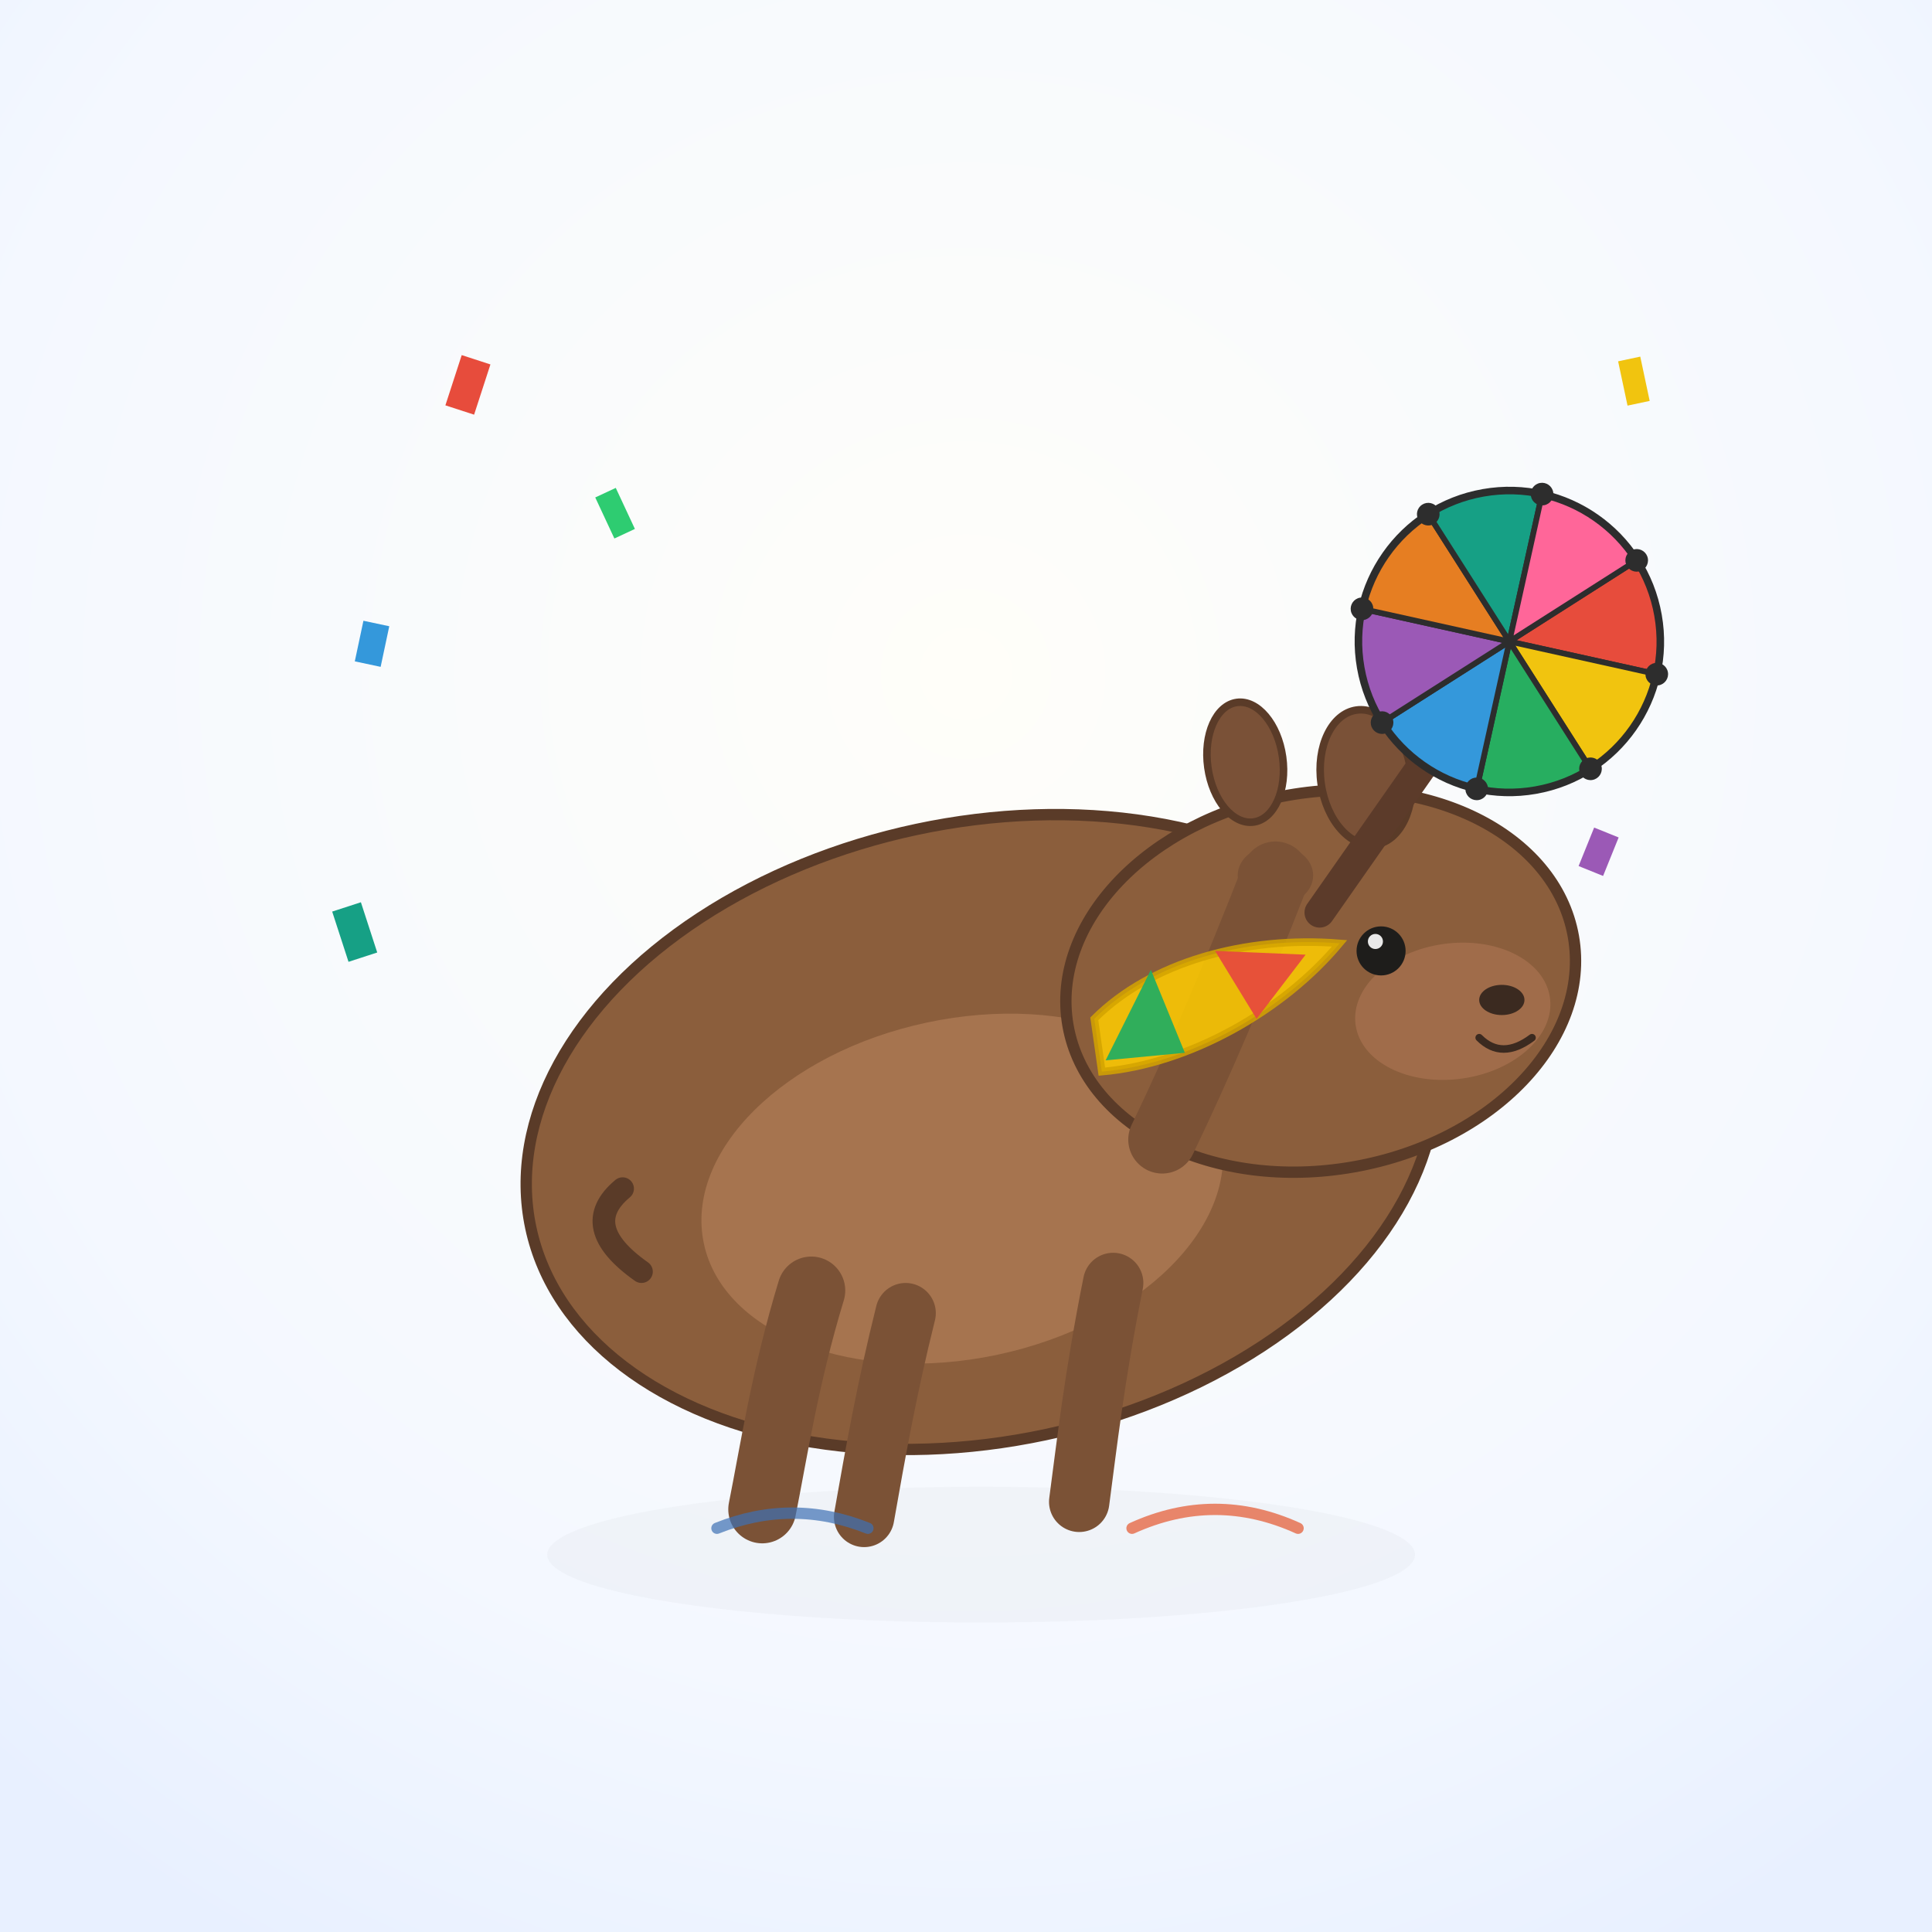<svg xmlns="http://www.w3.org/2000/svg" viewBox="0 0 512 512" width="512" height="512" role="img" aria-labelledby="title desc">
    <title>Capivara dançando frevo</title>
    <desc>Ilustração em SVG de uma capivara dançando frevo com um guarda-chuva colorido, em estilo cartunesco e com animação suave.</desc>
    <defs>
        <!-- Fundo suave -->
        <radialGradient id="bg" cx="50%" cy="35%" r="75%">
            <stop offset="0%" stop-color="#fffef9" />
            <stop offset="70%" stop-color="#f4f8ff" />
            <stop offset="100%" stop-color="#e8f0ff" />
        </radialGradient> <!-- Sombra suave -->
        <filter id="blur" x="-20%" y="-20%" width="140%" height="140%">
            <feGaussianBlur in="SourceGraphic" stdDeviation="3" />
        </filter>
    </defs> <!-- Fundo -->
    <rect width="100%" height="100%" fill="url(#bg)" /> <!-- Chão / sombra -->
    <ellipse cx="260" cy="412" rx="115" ry="18" fill="#000" opacity="0.15" filter="url(#blur)" /> <!-- Capivara + movimento -->
    <g id="capivara" transform="translate(0,0)">
        <animateTransform attributeName="transform" type="translate" values="0,0; 0,-10; 0,0; 0,-5; 0,0" keyTimes="0; 0.25; 0.55; 0.75; 1" dur="2.2s" repeatCount="indefinite" calcMode="spline" keySplines=".42 0 .58 1; .42 0 .58 1; .42 0 .58 1; .42 0 .58 1" />
        <!-- Corpo -->
        <ellipse cx="260" cy="300" rx="122" ry="82" transform="rotate(-12 260 300)" fill="#8B5E3C" stroke="#5a3b28" stroke-width="3" />
        <!-- Barriga -->
        <ellipse cx="255" cy="315" rx="70" ry="45" transform="rotate(-12 255 315)" fill="#B7825C" opacity="0.6" />
        <!-- Cabeça -->
        <ellipse cx="350" cy="260" rx="68" ry="50" transform="rotate(-10 350 260)" fill="#8B5E3C" stroke="#5a3b28" stroke-width="3" />
        <!-- Orelhas -->
        <ellipse cx="330" cy="202" rx="10" ry="16" transform="rotate(-8 330 202)" fill="#7a5137" stroke="#5a3b28" stroke-width="2" />
        <ellipse cx="362" cy="206" rx="12" ry="18" transform="rotate(-8 362 206)" fill="#7a5137" stroke="#5a3b28" stroke-width="2" />
        <!-- Focinho -->
        <ellipse cx="385" cy="268" rx="26" ry="18" transform="rotate(-8 385 268)" fill="#A06C4A" />
        <ellipse cx="398" cy="265" rx="6" ry="4" fill="#3b2a20" />
        <path d="M392 275 q6 6 14 0" stroke="#3b2a20" stroke-width="2" fill="none" stroke-linecap="round" />
        <!-- Olho -->
        <circle cx="366" cy="252" r="6.5" fill="#1e1d1b" />
        <circle cx="364.5" cy="249.5" r="2" fill="#fff" opacity="0.9" />
        <!-- Cauda -->
        <path d="M165 315 q-12 10 5 22" stroke="#5a3b28" stroke-width="6" fill="none" stroke-linecap="round" />
        <!-- Pernas (traços grossos arredondados para estilizar) -->
        <!-- Traseira no chão -->
        <path d="M215 342 C208 365, 205 385, 202 400" stroke="#7b5236" stroke-width="18" stroke-linecap="round" fill="none" />
        <!-- Traseira em apoio -->
        <path d="M240 348 C235 368, 232 385, 229 402" stroke="#7b5236" stroke-width="16" stroke-linecap="round" fill="none" />
        <!-- Frontal apoiada -->
        <path d="M295 340 C290 365, 288 383, 286 398" stroke="#7b5236" stroke-width="16" stroke-linecap="round" fill="none" />
        <!-- Frontal erguida segurando o guarda-chuva -->
        <path d="M308 302 Q322 273, 338 232" stroke="#7b5236" stroke-width="18" stroke-linecap="round" fill="none" />
        <ellipse cx="338" cy="232" rx="10" ry="8" fill="#7b5236" />
        <!-- Detalhe: lenço colorido (carnavalesco) -->
        <path d="M290 270 C305 255, 330 248, 355 250
         C340 268, 315 282, 292 284 Z" fill="#ffcd00" opacity="0.85" stroke="#d4a300" stroke-width="2" />
        <path d="M293 281 L305 257 L314 279 Z" fill="#27ae60" opacity="0.95" />
        <path d="M322 252 L346 253 L333 270 Z" fill="#e74c3c" opacity="0.95" />
        <!-- Guarda-chuva de frevo -->
        <g id="guarda-chuva" transform="rotate(-10 400 170)">
            <animateTransform attributeName="transform" type="rotate" values="-14 400 170; 12 400 170; -14 400 170" dur="2.2s" repeatCount="indefinite" calcMode="spline" keySplines=".42 0 .58 1; .42 0 .58 1" />
            <!-- Haste (alinhada com a pata) -->
            <path d="M400 170 L338 232" stroke="#5c3b2a" stroke-width="8" stroke-linecap="round" fill="none" />
            <circle cx="400" cy="170" r="4" fill="#3b2a20" />
            <!-- Copa em gomos coloridos (raio 40, centro 400,170) -->
            <path d="M400 170 L436.96 154.69 A40 40 0 0 1 436.96 185.31 Z" fill="#e74c3c" stroke="#2d2d2d" stroke-width="1.5" />
            <path d="M400 170 L436.96 185.31 A40 40 0 0 1 415.31 206.96 Z" fill="#f1c40f" stroke="#2d2d2d" stroke-width="1.5" />
            <path d="M400 170 L415.31 206.96 A40 40 0 0 1 384.69 206.96 Z" fill="#27ae60" stroke="#2d2d2d" stroke-width="1.5" />
            <path d="M400 170 L384.69 206.96 A40 40 0 0 1 363.04 185.31 Z" fill="#3498db" stroke="#2d2d2d" stroke-width="1.5" />
            <path d="M400 170 L363.04 185.31 A40 40 0 0 1 363.04 154.69 Z" fill="#9b59b6" stroke="#2d2d2d" stroke-width="1.5" />
            <path d="M400 170 L363.04 154.69 A40 40 0 0 1 384.69 133.04 Z" fill="#e67e22" stroke="#2d2d2d" stroke-width="1.5" />
            <path d="M400 170 L384.69 133.04 A40 40 0 0 1 415.31 133.04 Z" fill="#16a085" stroke="#2d2d2d" stroke-width="1.5" />
            <path d="M400 170 L415.31 133.04 A40 40 0 0 1 436.96 154.69 Z" fill="#ff6699" stroke="#2d2d2d" stroke-width="1.5" />
            <!-- Aro -->
            <circle cx="400" cy="170" r="40" fill="none" stroke="#2d2d2d" stroke-width="2" />
            <!-- Ponteiras decorativas -->
            <circle cx="436.96" cy="154.69" r="3" fill="#2d2d2d" />
            <circle cx="436.96" cy="185.31" r="3" fill="#2d2d2d" />
            <circle cx="415.31" cy="206.96" r="3" fill="#2d2d2d" />
            <circle cx="384.69" cy="206.96" r="3" fill="#2d2d2d" />
            <circle cx="363.04" cy="185.31" r="3" fill="#2d2d2d" />
            <circle cx="363.04" cy="154.69" r="3" fill="#2d2d2d" />
            <circle cx="384.69" cy="133.04" r="3" fill="#2d2d2d" />
            <circle cx="415.31" cy="133.04" r="3" fill="#2d2d2d" />
        </g>
        <!-- Linhas de movimento (frevo!) -->
        <g opacity="0.7" stroke="#3d71b4" stroke-width="3" fill="none" stroke-linecap="round">
            <path d="M190 405 q20 -8 40 0">
                <animate attributeName="opacity" values="0;1;0" dur="1.4s" repeatCount="indefinite" />
            </path>
            <path d="M300 405 q22 -10 44 0" stroke="#e4572e">
                <animate attributeName="opacity" values="0;1;0" dur="1.4s" begin="0.35s" repeatCount="indefinite" />
            </path>
        </g>
        <!-- Confetes -->
        <g>
            <rect x="120" y="95" width="8" height="14" fill="#e74c3c" transform="rotate(18 124 102)" />
            <rect x="160" y="130" width="6" height="12" fill="#2ecc71" transform="rotate(-25 163 136)" />
            <rect x="95" y="165" width="7" height="11" fill="#3498db" transform="rotate(12 98 171)" />
            <rect x="430" y="95" width="6" height="12" fill="#f1c40f" transform="rotate(-12 433 101)" />
            <rect x="420" y="220" width="7" height="11" fill="#9b59b6" transform="rotate(22 423 226)" />
            <rect x="90" y="240" width="8" height="14" fill="#16a085" transform="rotate(-18 94 247)" />
        </g>
    </g>
</svg>